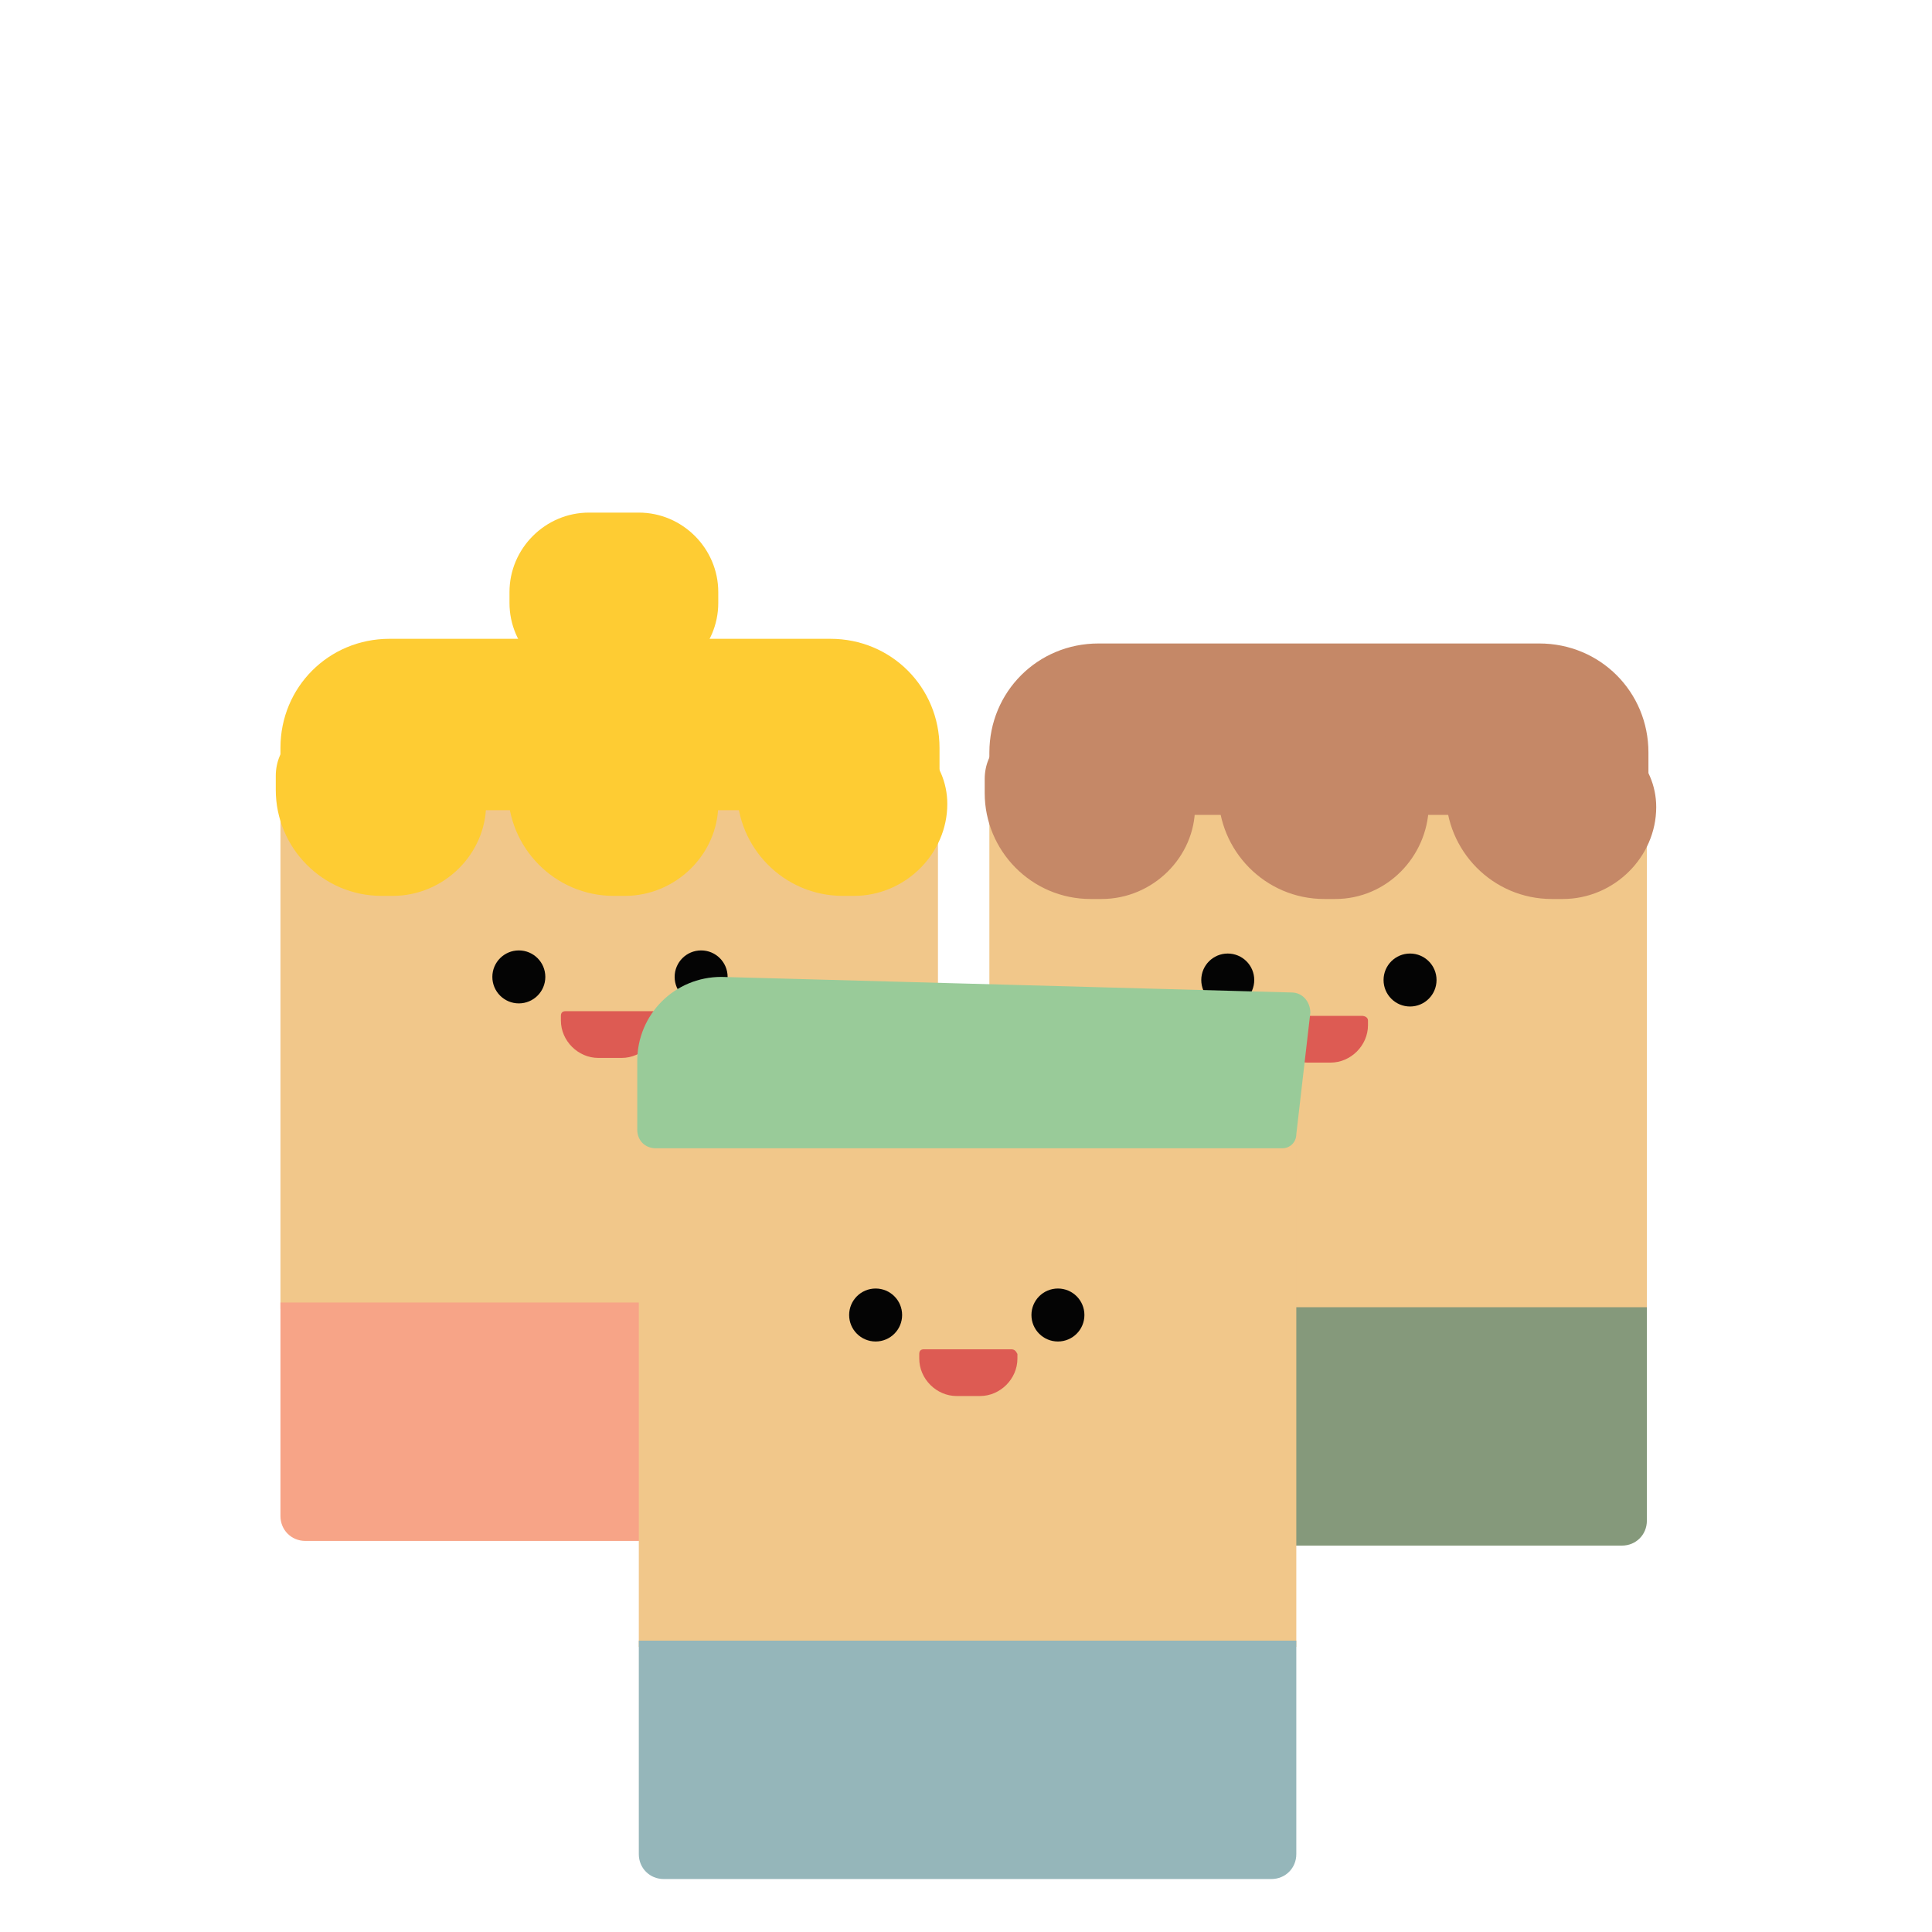 <svg width="124" height="124" viewBox="0 0 124 124" fill="none" xmlns="http://www.w3.org/2000/svg">
  <path d="M18 84H60.2V51.1C60.2 46.5 56.4 42.7 51.8 42.7H26.3C21.7 42.7 18 46.4 18 51V84Z" fill="#F1C78A"/>
  <path d="M45 64.4C45.939 64.4 46.7 63.639 46.7 62.7C46.7 61.761 45.939 61 45 61C44.061 61 43.3 61.761 43.3 62.7C43.3 63.639 44.061 64.4 45 64.4Z" fill="#040404"/>
  <path d="M33.3 64.4C34.239 64.4 35 63.639 35 62.7C35 61.761 34.239 61 33.3 61C32.361 61 31.6 61.761 31.6 62.7C31.6 63.639 32.361 64.4 33.3 64.4Z" fill="#040404"/>
  <path d="M19.6 98.9H58.6C59.5 98.9 60.2 98.2 60.2 97.3V83.6H18V97.3C18 98.2 18.7 98.9 19.6 98.9Z" fill="#F7A487"/>
  <path d="M41.9 64.9H36.3C36.1 64.9 36 65 36 65.2V65.5C36 66.8 37.1 67.9 38.4 67.9H39.9C41.2 67.9 42.3 66.8 42.3 65.5V65.2C42.3 65.1 42.1 64.9 41.9 64.9Z" fill="#DD5B53"/>
  <path d="M57.7 52H18V48C18 44.1 21.1 41 25 41H53.3C57.2 41 60.3 44.1 60.3 48V49.5C60.2 50.9 59.1 52 57.7 52Z" fill="#FECC33"/>
  <path d="M25.2 57.5H24.5C20.7 57.5 17.7 54.4 17.7 50.7V49.8C17.7 48 19.1 46.6 20.9 46.6H26.2C28.9 46.6 31.2 48.8 31.2 51.6C31.2 54.8 28.5 57.5 25.2 57.5Z" fill="#FECC33"/>
  <path d="M40.1 57.5H39.4C35.6 57.5 32.6 54.4 32.6 50.7V47.6C32.6 47.1 33 46.6 33.6 46.6H41.1C43.8 46.6 46.1 48.8 46.1 51.6C46.1 54.8 43.4 57.5 40.1 57.5Z" fill="#FECC33"/>
  <path d="M54.8 57.5H54.1C50.3 57.5 47.3 54.4 47.3 50.7V47.6C47.3 47.1 47.7 46.6 48.3 46.6H55.8C58.5 46.6 60.8 48.8 60.8 51.6C60.8 54.8 58.1 57.5 54.8 57.5Z" fill="#FECC33"/>
  <path d="M41 32.9H37.8C35 32.9 32.7 35.2 32.7 38V38.7C32.7 41.5 35 43.8 37.8 43.8H41C43.8 43.8 46.1 41.5 46.1 38.7V38C46.1 35.2 43.8 32.9 41 32.9Z" fill="#FECC33"/>
  <path d="M63.5 84.3H105.7V51.4C105.7 46.8 101.9 43 97.3 43H71.8C67.2 43 63.5 46.7 63.5 51.3V84.3Z" fill="#F1C78A"/>
  <path d="M90.5 64.6C91.439 64.6 92.2 63.839 92.2 62.9C92.2 61.961 91.439 61.2 90.5 61.2C89.561 61.2 88.8 61.961 88.8 62.9C88.8 63.839 89.561 64.6 90.5 64.6Z" fill="#040404"/>
  <path d="M78.8 64.6C79.739 64.6 80.5 63.839 80.5 62.9C80.5 61.961 79.739 61.2 78.8 61.2C77.861 61.2 77.1 61.961 77.1 62.9C77.1 63.839 77.861 64.6 78.8 64.6Z" fill="#040404"/>
  <path d="M65.1 99.2H104.1C105 99.2 105.7 98.5 105.7 97.6V83.9H63.5V97.6C63.5 98.5 64.2 99.2 65.1 99.2Z" fill="#85997B"/>
  <path d="M87.4 65.2H81.8C81.6 65.2 81.5 65.3 81.5 65.5V65.8C81.5 67.1 82.6 68.2 83.9 68.2H85.4C86.7 68.2 87.8 67.1 87.8 65.8V65.5C87.8 65.3 87.6 65.2 87.4 65.2Z" fill="#DD5B53"/>
  <path d="M103.2 52.3H63.5V48.3C63.5 44.4 66.6 41.3 70.5 41.3H98.8C102.7 41.3 105.8 44.4 105.8 48.3V49.8C105.7 51.1 104.6 52.3 103.2 52.3Z" fill="#C58867"/>
  <path d="M70.7 57.7H70C66.2 57.7 63.2 54.6 63.2 50.9V50C63.2 48.2 64.6 46.8 66.4 46.8H71.7C74.4 46.8 76.7 49 76.7 51.8C76.7 55 74 57.7 70.7 57.7Z" fill="#C58867"/>
  <path d="M85.7 57.7H85C81.2 57.7 78.2 54.6 78.2 50.9V47.8C78.2 47.3 78.6 46.8 79.2 46.8H86.7C89.4 46.8 91.7 49 91.7 51.8C91.6 55 89 57.7 85.7 57.7Z" fill="#C58867"/>
  <path d="M100.3 57.7H99.6C95.8 57.7 92.8 54.6 92.8 50.9V47.8C92.8 47.3 93.2 46.8 93.8 46.8H101.3C104 46.8 106.3 49 106.3 51.8C106.3 55 103.6 57.7 100.3 57.7Z" fill="#C58867"/>
  <path d="M41 105.7H83.2V72.8C83.2 68.2 79.4 64.4 74.8 64.4H49.3C44.7 64.4 41 68.1 41 72.7V105.7Z" fill="#F1C78A"/>
  <path d="M67.9 86.1C68.839 86.1 69.6 85.339 69.6 84.4C69.6 83.461 68.839 82.7 67.9 82.7C66.961 82.7 66.2 83.461 66.2 84.4C66.2 85.339 66.961 86.1 67.9 86.1Z" fill="#040404"/>
  <path d="M56.2 86.1C57.139 86.1 57.9 85.339 57.9 84.4C57.9 83.461 57.139 82.7 56.2 82.7C55.261 82.7 54.5 83.461 54.5 84.4C54.5 85.339 55.261 86.1 56.2 86.1Z" fill="#040404"/>
  <path d="M42.6 120.6H81.6C82.5 120.6 83.2 119.9 83.2 119V105.3H41V119C41 119.9 41.7 120.6 42.6 120.6Z" fill="#95B6BA"/>
  <path d="M64.9 86.6H59.3C59.1 86.6 59 86.7 59 86.9V87.2C59 88.5 60.1 89.6 61.4 89.6H62.9C64.2 89.6 65.3 88.5 65.3 87.2V86.9C65.2 86.7 65.1 86.6 64.9 86.6Z" fill="#DD5B53"/>
  <path d="M82.3 73.7H42.1C41.4 73.7 40.9 73.2 40.9 72.5V68.1C40.9 65.1 43.3 62.7 46.3 62.7L82.9 63.7C83.6 63.7 84.1 64.3 84.1 65L83.2 72.8C83.2 73.3 82.8 73.7 82.3 73.7Z" fill="#99CB99"/>
</svg> 